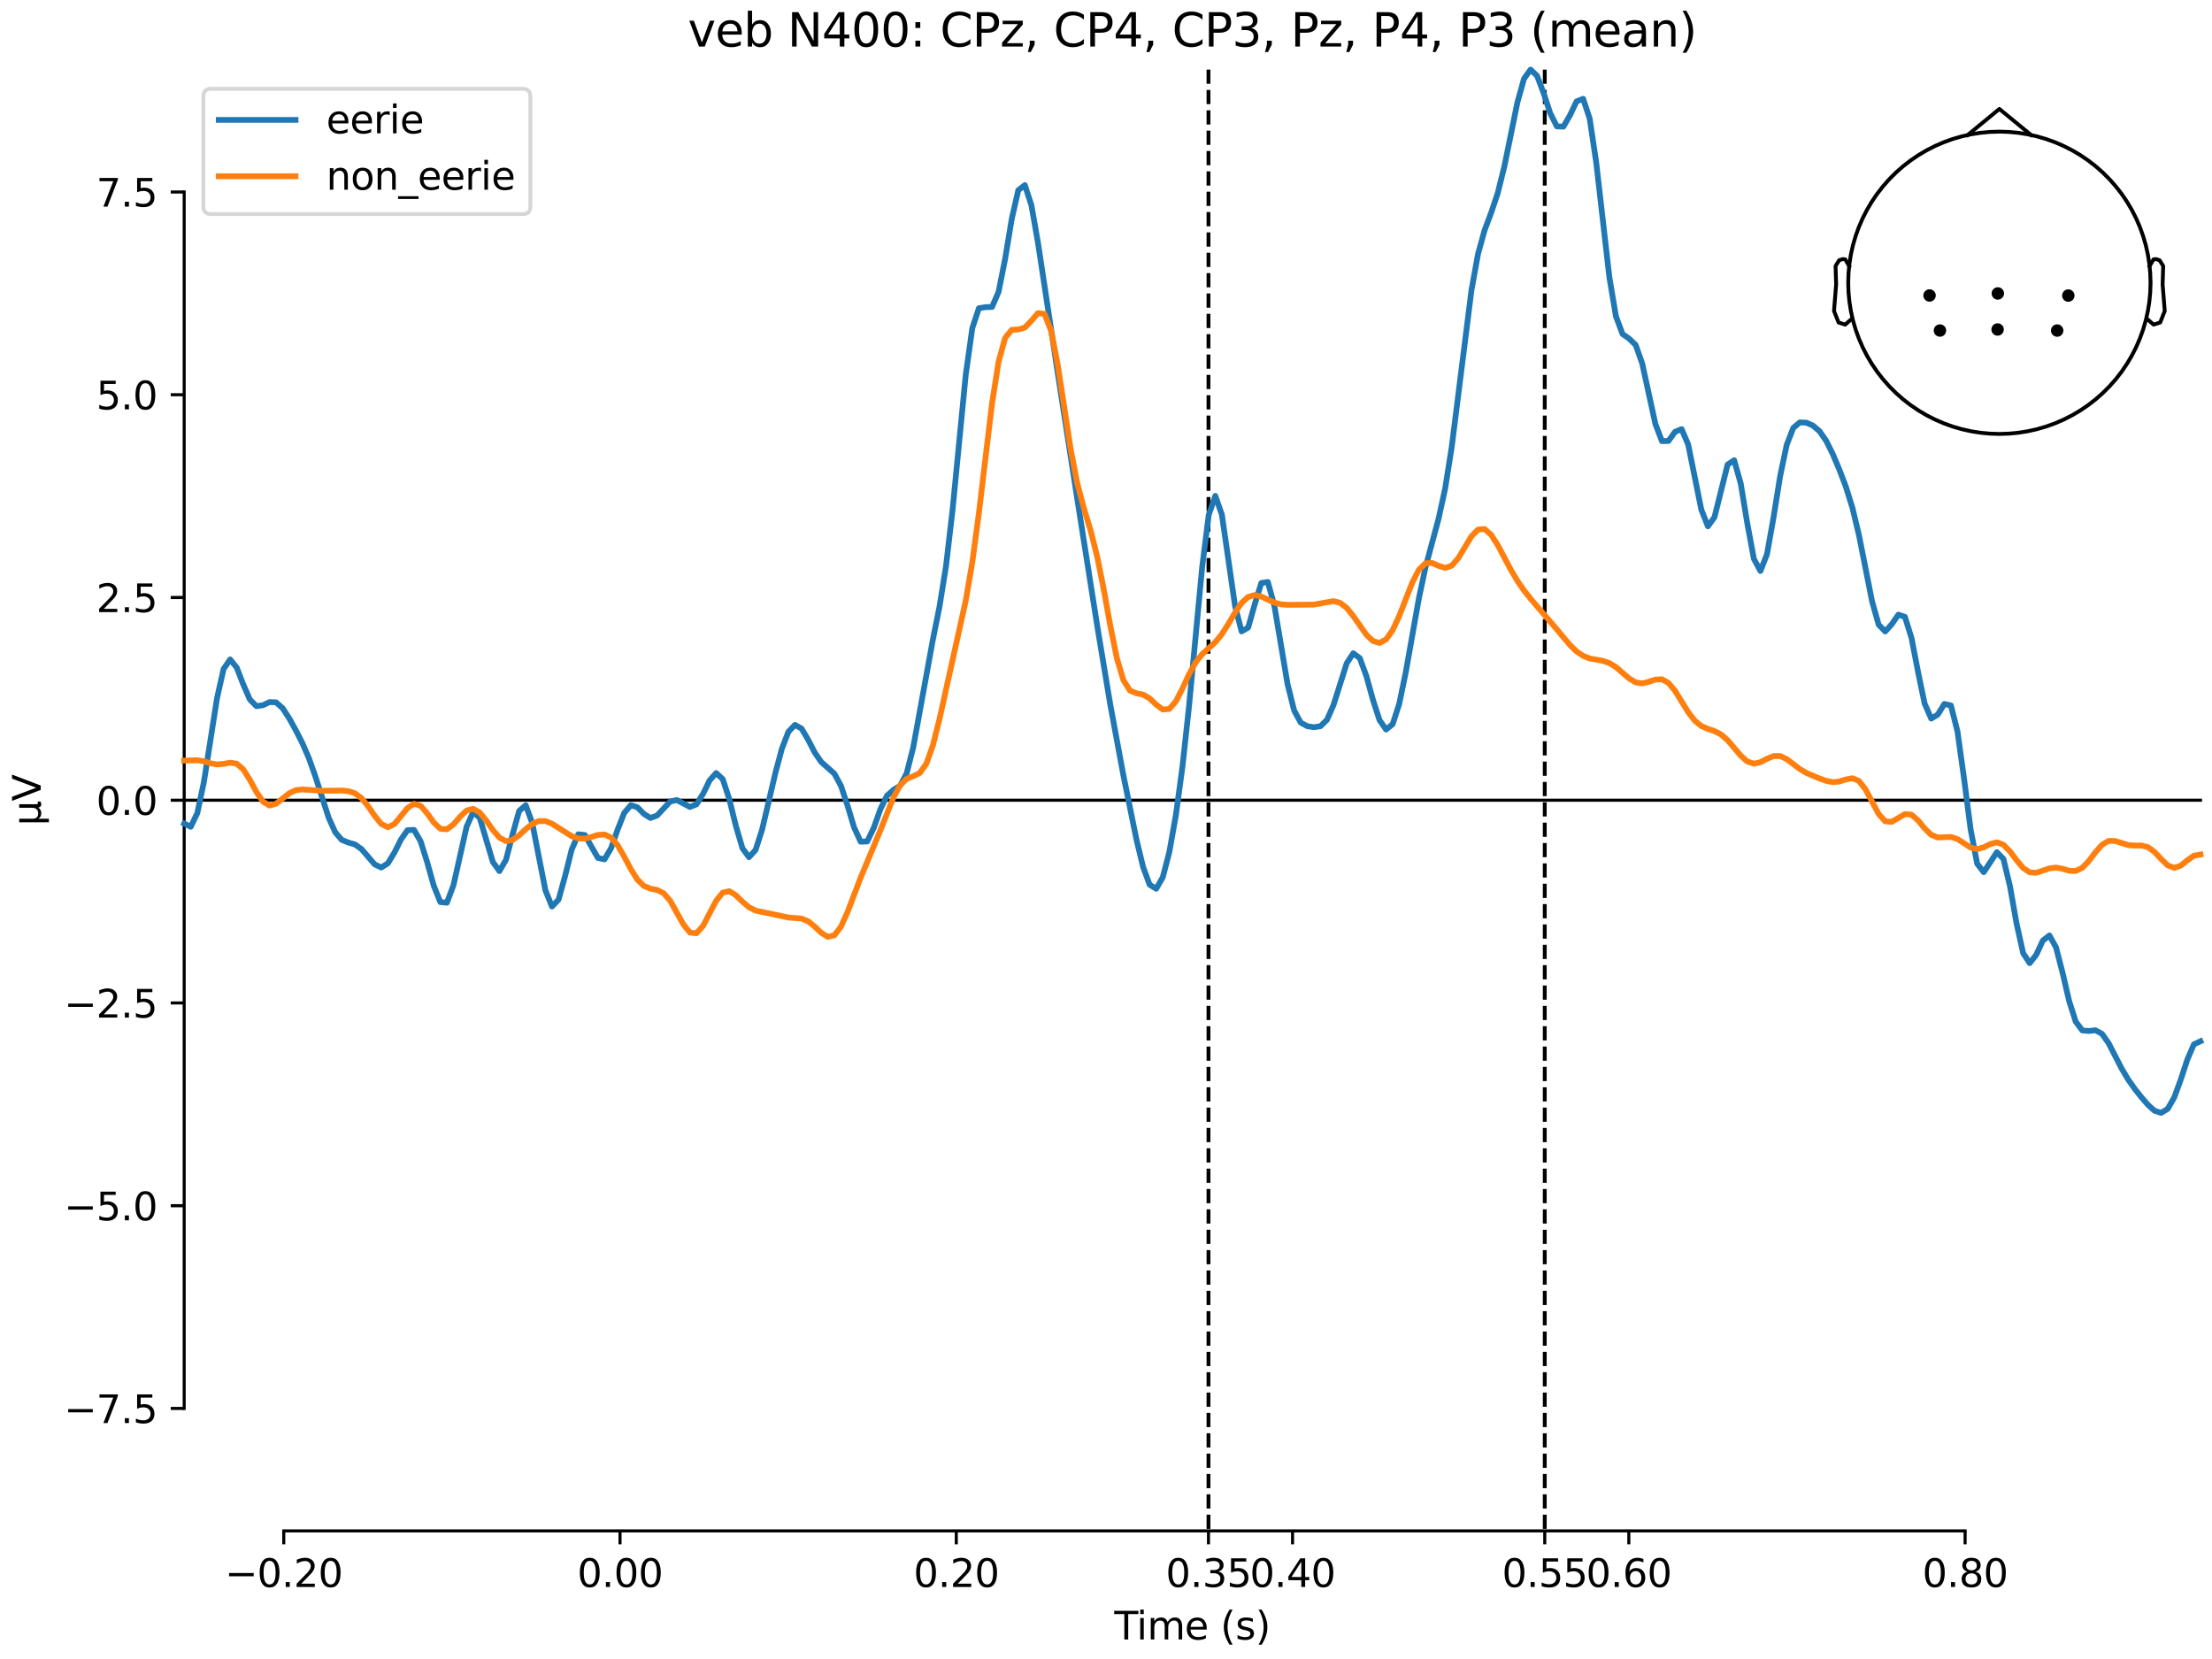 <?xml version="1.0" encoding="utf-8" standalone="no"?>
<!DOCTYPE svg PUBLIC "-//W3C//DTD SVG 1.1//EN"
  "http://www.w3.org/Graphics/SVG/1.1/DTD/svg11.dtd">
<svg xmlns:xlink="http://www.w3.org/1999/xlink" width="576pt" height="432pt" viewBox="0 0 576 432" xmlns="http://www.w3.org/2000/svg" version="1.1">
 <defs>
  <style type="text/css">*{stroke-linejoin: round; stroke-linecap: butt}</style>
 </defs>
 <g id="figure_1">
  <g id="patch_1">
   <path d="M 0 432 
L 576 432 
L 576 0 
L 0 0 
z
" style="fill: #ffffff"/>
  </g>
  <g id="axes_1">
   <g id="patch_2">
    <path d="M 47.961 398.644 
L 573 398.644 
L 573 18.118 
L 47.961 18.118 
L 47.961 398.644 
z
" style="fill: none; opacity: 0"/>
   </g>
   <g id="patch_3">
    <path d="M 47.961 366.758 
L 47.961 50.004 
" style="fill: none; stroke: #000000; stroke-width: 0.8; stroke-linejoin: miter; stroke-linecap: square"/>
   </g>
   <g id="LineCollection_1">
    <path d="M 314.688 18.118 
L 314.688 398.644 
" clip-path="url(#p96aea1fe1c)" style="fill: none; stroke-dasharray: 3.7,1.6; stroke-dashoffset: 0; stroke: #000000"/>
    <path d="M 402.251 18.118 
L 402.251 398.644 
" clip-path="url(#p96aea1fe1c)" style="fill: none; stroke-dasharray: 3.7,1.6; stroke-dashoffset: 0; stroke: #000000"/>
   </g>
   <g id="matplotlib.axis_1">
    <g id="xtick_1">
     <g id="line2d_1">
      <defs>
       <path id="m27a154cbdd" d="M 0 0 
L 0 3.5 
" style="stroke: #000000; stroke-width: 0.8"/>
      </defs>
      <g>
       <use xlink:href="#m27a154cbdd" x="73.888" y="398.644" style="stroke: #000000; stroke-width: 0.8"/>
      </g>
     </g>
     <g id="text_1">
      <!-- −0.20 -->
      <g transform="translate(58.566 413.242) scale(0.1 -0.1)">
       <defs>
        <path id="DejaVuSans-2212" d="M 678 2272 
L 4684 2272 
L 4684 1741 
L 678 1741 
L 678 2272 
z
" transform="scale(0.016)"/>
        <path id="DejaVuSans-30" d="M 2034 4250 
Q 1547 4250 1301 3770 
Q 1056 3291 1056 2328 
Q 1056 1369 1301 889 
Q 1547 409 2034 409 
Q 2525 409 2770 889 
Q 3016 1369 3016 2328 
Q 3016 3291 2770 3770 
Q 2525 4250 2034 4250 
z
M 2034 4750 
Q 2819 4750 3233 4129 
Q 3647 3509 3647 2328 
Q 3647 1150 3233 529 
Q 2819 -91 2034 -91 
Q 1250 -91 836 529 
Q 422 1150 422 2328 
Q 422 3509 836 4129 
Q 1250 4750 2034 4750 
z
" transform="scale(0.016)"/>
        <path id="DejaVuSans-2e" d="M 684 794 
L 1344 794 
L 1344 0 
L 684 0 
L 684 794 
z
" transform="scale(0.016)"/>
        <path id="DejaVuSans-32" d="M 1228 531 
L 3431 531 
L 3431 0 
L 469 0 
L 469 531 
Q 828 903 1448 1529 
Q 2069 2156 2228 2338 
Q 2531 2678 2651 2914 
Q 2772 3150 2772 3378 
Q 2772 3750 2511 3984 
Q 2250 4219 1831 4219 
Q 1534 4219 1204 4116 
Q 875 4013 500 3803 
L 500 4441 
Q 881 4594 1212 4672 
Q 1544 4750 1819 4750 
Q 2544 4750 2975 4387 
Q 3406 4025 3406 3419 
Q 3406 3131 3298 2873 
Q 3191 2616 2906 2266 
Q 2828 2175 2409 1742 
Q 1991 1309 1228 531 
z
" transform="scale(0.016)"/>
       </defs>
       <use xlink:href="#DejaVuSans-2212"/>
       <use xlink:href="#DejaVuSans-30" transform="translate(83.789 0)"/>
       <use xlink:href="#DejaVuSans-2e" transform="translate(147.412 0)"/>
       <use xlink:href="#DejaVuSans-32" transform="translate(179.199 0)"/>
       <use xlink:href="#DejaVuSans-30" transform="translate(242.822 0)"/>
      </g>
     </g>
    </g>
    <g id="xtick_2">
     <g id="line2d_2">
      <g>
       <use xlink:href="#m27a154cbdd" x="161.452" y="398.644" style="stroke: #000000; stroke-width: 0.8"/>
      </g>
     </g>
     <g id="text_2">
      <!-- 0.00 -->
      <g transform="translate(150.319 413.242) scale(0.1 -0.1)">
       <use xlink:href="#DejaVuSans-30"/>
       <use xlink:href="#DejaVuSans-2e" transform="translate(63.623 0)"/>
       <use xlink:href="#DejaVuSans-30" transform="translate(95.41 0)"/>
       <use xlink:href="#DejaVuSans-30" transform="translate(159.033 0)"/>
      </g>
     </g>
    </g>
    <g id="xtick_3">
     <g id="line2d_3">
      <g>
       <use xlink:href="#m27a154cbdd" x="249.015" y="398.644" style="stroke: #000000; stroke-width: 0.8"/>
      </g>
     </g>
     <g id="text_3">
      <!-- 0.20 -->
      <g transform="translate(237.882 413.242) scale(0.1 -0.1)">
       <use xlink:href="#DejaVuSans-30"/>
       <use xlink:href="#DejaVuSans-2e" transform="translate(63.623 0)"/>
       <use xlink:href="#DejaVuSans-32" transform="translate(95.41 0)"/>
       <use xlink:href="#DejaVuSans-30" transform="translate(159.033 0)"/>
      </g>
     </g>
    </g>
    <g id="xtick_4">
     <g id="line2d_4">
      <g>
       <use xlink:href="#m27a154cbdd" x="314.688" y="398.644" style="stroke: #000000; stroke-width: 0.8"/>
      </g>
     </g>
     <g id="text_4">
      <!-- 0.35 -->
      <g transform="translate(303.555 413.242) scale(0.1 -0.1)">
       <defs>
        <path id="DejaVuSans-33" d="M 2597 2516 
Q 3050 2419 3304 2112 
Q 3559 1806 3559 1356 
Q 3559 666 3084 287 
Q 2609 -91 1734 -91 
Q 1441 -91 1130 -33 
Q 819 25 488 141 
L 488 750 
Q 750 597 1062 519 
Q 1375 441 1716 441 
Q 2309 441 2620 675 
Q 2931 909 2931 1356 
Q 2931 1769 2642 2001 
Q 2353 2234 1838 2234 
L 1294 2234 
L 1294 2753 
L 1863 2753 
Q 2328 2753 2575 2939 
Q 2822 3125 2822 3475 
Q 2822 3834 2567 4026 
Q 2313 4219 1838 4219 
Q 1578 4219 1281 4162 
Q 984 4106 628 3988 
L 628 4550 
Q 988 4650 1302 4700 
Q 1616 4750 1894 4750 
Q 2613 4750 3031 4423 
Q 3450 4097 3450 3541 
Q 3450 3153 3228 2886 
Q 3006 2619 2597 2516 
z
" transform="scale(0.016)"/>
        <path id="DejaVuSans-35" d="M 691 4666 
L 3169 4666 
L 3169 4134 
L 1269 4134 
L 1269 2991 
Q 1406 3038 1543 3061 
Q 1681 3084 1819 3084 
Q 2600 3084 3056 2656 
Q 3513 2228 3513 1497 
Q 3513 744 3044 326 
Q 2575 -91 1722 -91 
Q 1428 -91 1123 -41 
Q 819 9 494 109 
L 494 744 
Q 775 591 1075 516 
Q 1375 441 1709 441 
Q 2250 441 2565 725 
Q 2881 1009 2881 1497 
Q 2881 1984 2565 2268 
Q 2250 2553 1709 2553 
Q 1456 2553 1204 2497 
Q 953 2441 691 2322 
L 691 4666 
z
" transform="scale(0.016)"/>
       </defs>
       <use xlink:href="#DejaVuSans-30"/>
       <use xlink:href="#DejaVuSans-2e" transform="translate(63.623 0)"/>
       <use xlink:href="#DejaVuSans-33" transform="translate(95.41 0)"/>
       <use xlink:href="#DejaVuSans-35" transform="translate(159.033 0)"/>
      </g>
     </g>
    </g>
    <g id="xtick_5">
     <g id="line2d_5">
      <g>
       <use xlink:href="#m27a154cbdd" x="336.578" y="398.644" style="stroke: #000000; stroke-width: 0.8"/>
      </g>
     </g>
     <g id="text_5">
      <!-- 0.40 -->
      <g transform="translate(325.446 413.242) scale(0.1 -0.1)">
       <defs>
        <path id="DejaVuSans-34" d="M 2419 4116 
L 825 1625 
L 2419 1625 
L 2419 4116 
z
M 2253 4666 
L 3047 4666 
L 3047 1625 
L 3713 1625 
L 3713 1100 
L 3047 1100 
L 3047 0 
L 2419 0 
L 2419 1100 
L 313 1100 
L 313 1709 
L 2253 4666 
z
" transform="scale(0.016)"/>
       </defs>
       <use xlink:href="#DejaVuSans-30"/>
       <use xlink:href="#DejaVuSans-2e" transform="translate(63.623 0)"/>
       <use xlink:href="#DejaVuSans-34" transform="translate(95.41 0)"/>
       <use xlink:href="#DejaVuSans-30" transform="translate(159.033 0)"/>
      </g>
     </g>
    </g>
    <g id="xtick_6">
     <g id="line2d_6">
      <g>
       <use xlink:href="#m27a154cbdd" x="402.251" y="398.644" style="stroke: #000000; stroke-width: 0.8"/>
      </g>
     </g>
     <g id="text_6">
      <!-- 0.55 -->
      <g transform="translate(391.118 413.242) scale(0.1 -0.1)">
       <use xlink:href="#DejaVuSans-30"/>
       <use xlink:href="#DejaVuSans-2e" transform="translate(63.623 0)"/>
       <use xlink:href="#DejaVuSans-35" transform="translate(95.41 0)"/>
       <use xlink:href="#DejaVuSans-35" transform="translate(159.033 0)"/>
      </g>
     </g>
    </g>
    <g id="xtick_7">
     <g id="line2d_7">
      <g>
       <use xlink:href="#m27a154cbdd" x="424.142" y="398.644" style="stroke: #000000; stroke-width: 0.8"/>
      </g>
     </g>
     <g id="text_7">
      <!-- 0.60 -->
      <g transform="translate(413.009 413.242) scale(0.1 -0.1)">
       <defs>
        <path id="DejaVuSans-36" d="M 2113 2584 
Q 1688 2584 1439 2293 
Q 1191 2003 1191 1497 
Q 1191 994 1439 701 
Q 1688 409 2113 409 
Q 2538 409 2786 701 
Q 3034 994 3034 1497 
Q 3034 2003 2786 2293 
Q 2538 2584 2113 2584 
z
M 3366 4563 
L 3366 3988 
Q 3128 4100 2886 4159 
Q 2644 4219 2406 4219 
Q 1781 4219 1451 3797 
Q 1122 3375 1075 2522 
Q 1259 2794 1537 2939 
Q 1816 3084 2150 3084 
Q 2853 3084 3261 2657 
Q 3669 2231 3669 1497 
Q 3669 778 3244 343 
Q 2819 -91 2113 -91 
Q 1303 -91 875 529 
Q 447 1150 447 2328 
Q 447 3434 972 4092 
Q 1497 4750 2381 4750 
Q 2619 4750 2861 4703 
Q 3103 4656 3366 4563 
z
" transform="scale(0.016)"/>
       </defs>
       <use xlink:href="#DejaVuSans-30"/>
       <use xlink:href="#DejaVuSans-2e" transform="translate(63.623 0)"/>
       <use xlink:href="#DejaVuSans-36" transform="translate(95.41 0)"/>
       <use xlink:href="#DejaVuSans-30" transform="translate(159.033 0)"/>
      </g>
     </g>
    </g>
    <g id="xtick_8">
     <g id="line2d_8">
      <g>
       <use xlink:href="#m27a154cbdd" x="511.705" y="398.644" style="stroke: #000000; stroke-width: 0.8"/>
      </g>
     </g>
     <g id="text_8">
      <!-- 0.80 -->
      <g transform="translate(500.573 413.242) scale(0.1 -0.1)">
       <defs>
        <path id="DejaVuSans-38" d="M 2034 2216 
Q 1584 2216 1326 1975 
Q 1069 1734 1069 1313 
Q 1069 891 1326 650 
Q 1584 409 2034 409 
Q 2484 409 2743 651 
Q 3003 894 3003 1313 
Q 3003 1734 2745 1975 
Q 2488 2216 2034 2216 
z
M 1403 2484 
Q 997 2584 770 2862 
Q 544 3141 544 3541 
Q 544 4100 942 4425 
Q 1341 4750 2034 4750 
Q 2731 4750 3128 4425 
Q 3525 4100 3525 3541 
Q 3525 3141 3298 2862 
Q 3072 2584 2669 2484 
Q 3125 2378 3379 2068 
Q 3634 1759 3634 1313 
Q 3634 634 3220 271 
Q 2806 -91 2034 -91 
Q 1263 -91 848 271 
Q 434 634 434 1313 
Q 434 1759 690 2068 
Q 947 2378 1403 2484 
z
M 1172 3481 
Q 1172 3119 1398 2916 
Q 1625 2713 2034 2713 
Q 2441 2713 2670 2916 
Q 2900 3119 2900 3481 
Q 2900 3844 2670 4047 
Q 2441 4250 2034 4250 
Q 1625 4250 1398 4047 
Q 1172 3844 1172 3481 
z
" transform="scale(0.016)"/>
       </defs>
       <use xlink:href="#DejaVuSans-30"/>
       <use xlink:href="#DejaVuSans-2e" transform="translate(63.623 0)"/>
       <use xlink:href="#DejaVuSans-38" transform="translate(95.41 0)"/>
       <use xlink:href="#DejaVuSans-30" transform="translate(159.033 0)"/>
      </g>
     </g>
    </g>
    <g id="text_9">
     <!-- Time (s) -->
     <g transform="translate(290.152 426.92) scale(0.1 -0.1)">
      <defs>
       <path id="DejaVuSans-54" d="M -19 4666 
L 3928 4666 
L 3928 4134 
L 2272 4134 
L 2272 0 
L 1638 0 
L 1638 4134 
L -19 4134 
L -19 4666 
z
" transform="scale(0.016)"/>
       <path id="DejaVuSans-69" d="M 603 3500 
L 1178 3500 
L 1178 0 
L 603 0 
L 603 3500 
z
M 603 4863 
L 1178 4863 
L 1178 4134 
L 603 4134 
L 603 4863 
z
" transform="scale(0.016)"/>
       <path id="DejaVuSans-6d" d="M 3328 2828 
Q 3544 3216 3844 3400 
Q 4144 3584 4550 3584 
Q 5097 3584 5394 3201 
Q 5691 2819 5691 2113 
L 5691 0 
L 5113 0 
L 5113 2094 
Q 5113 2597 4934 2840 
Q 4756 3084 4391 3084 
Q 3944 3084 3684 2787 
Q 3425 2491 3425 1978 
L 3425 0 
L 2847 0 
L 2847 2094 
Q 2847 2600 2669 2842 
Q 2491 3084 2119 3084 
Q 1678 3084 1418 2786 
Q 1159 2488 1159 1978 
L 1159 0 
L 581 0 
L 581 3500 
L 1159 3500 
L 1159 2956 
Q 1356 3278 1631 3431 
Q 1906 3584 2284 3584 
Q 2666 3584 2933 3390 
Q 3200 3197 3328 2828 
z
" transform="scale(0.016)"/>
       <path id="DejaVuSans-65" d="M 3597 1894 
L 3597 1613 
L 953 1613 
Q 991 1019 1311 708 
Q 1631 397 2203 397 
Q 2534 397 2845 478 
Q 3156 559 3463 722 
L 3463 178 
Q 3153 47 2828 -22 
Q 2503 -91 2169 -91 
Q 1331 -91 842 396 
Q 353 884 353 1716 
Q 353 2575 817 3079 
Q 1281 3584 2069 3584 
Q 2775 3584 3186 3129 
Q 3597 2675 3597 1894 
z
M 3022 2063 
Q 3016 2534 2758 2815 
Q 2500 3097 2075 3097 
Q 1594 3097 1305 2825 
Q 1016 2553 972 2059 
L 3022 2063 
z
" transform="scale(0.016)"/>
       <path id="DejaVuSans-20" transform="scale(0.016)"/>
       <path id="DejaVuSans-28" d="M 1984 4856 
Q 1566 4138 1362 3434 
Q 1159 2731 1159 2009 
Q 1159 1288 1364 580 
Q 1569 -128 1984 -844 
L 1484 -844 
Q 1016 -109 783 600 
Q 550 1309 550 2009 
Q 550 2706 781 3412 
Q 1013 4119 1484 4856 
L 1984 4856 
z
" transform="scale(0.016)"/>
       <path id="DejaVuSans-73" d="M 2834 3397 
L 2834 2853 
Q 2591 2978 2328 3040 
Q 2066 3103 1784 3103 
Q 1356 3103 1142 2972 
Q 928 2841 928 2578 
Q 928 2378 1081 2264 
Q 1234 2150 1697 2047 
L 1894 2003 
Q 2506 1872 2764 1633 
Q 3022 1394 3022 966 
Q 3022 478 2636 193 
Q 2250 -91 1575 -91 
Q 1294 -91 989 -36 
Q 684 19 347 128 
L 347 722 
Q 666 556 975 473 
Q 1284 391 1588 391 
Q 1994 391 2212 530 
Q 2431 669 2431 922 
Q 2431 1156 2273 1281 
Q 2116 1406 1581 1522 
L 1381 1569 
Q 847 1681 609 1914 
Q 372 2147 372 2553 
Q 372 3047 722 3315 
Q 1072 3584 1716 3584 
Q 2034 3584 2315 3537 
Q 2597 3491 2834 3397 
z
" transform="scale(0.016)"/>
       <path id="DejaVuSans-29" d="M 513 4856 
L 1013 4856 
Q 1481 4119 1714 3412 
Q 1947 2706 1947 2009 
Q 1947 1309 1714 600 
Q 1481 -109 1013 -844 
L 513 -844 
Q 928 -128 1133 580 
Q 1338 1288 1338 2009 
Q 1338 2731 1133 3434 
Q 928 4138 513 4856 
z
" transform="scale(0.016)"/>
      </defs>
      <use xlink:href="#DejaVuSans-54"/>
      <use xlink:href="#DejaVuSans-69" transform="translate(57.959 0)"/>
      <use xlink:href="#DejaVuSans-6d" transform="translate(85.742 0)"/>
      <use xlink:href="#DejaVuSans-65" transform="translate(183.154 0)"/>
      <use xlink:href="#DejaVuSans-20" transform="translate(244.678 0)"/>
      <use xlink:href="#DejaVuSans-28" transform="translate(276.465 0)"/>
      <use xlink:href="#DejaVuSans-73" transform="translate(315.479 0)"/>
      <use xlink:href="#DejaVuSans-29" transform="translate(367.578 0)"/>
     </g>
    </g>
   </g>
   <g id="matplotlib.axis_2">
    <g id="ytick_1">
     <g id="line2d_9">
      <defs>
       <path id="md67c351d23" d="M 0 0 
L -3.5 0 
" style="stroke: #000000; stroke-width: 0.8"/>
      </defs>
      <g>
       <use xlink:href="#md67c351d23" x="47.961" y="366.758" style="stroke: #000000; stroke-width: 0.8"/>
      </g>
     </g>
     <g id="text_10">
      <!-- −7.5 -->
      <g transform="translate(16.678 370.557) scale(0.1 -0.1)">
       <defs>
        <path id="DejaVuSans-37" d="M 525 4666 
L 3525 4666 
L 3525 4397 
L 1831 0 
L 1172 0 
L 2766 4134 
L 525 4134 
L 525 4666 
z
" transform="scale(0.016)"/>
       </defs>
       <use xlink:href="#DejaVuSans-2212"/>
       <use xlink:href="#DejaVuSans-37" transform="translate(83.789 0)"/>
       <use xlink:href="#DejaVuSans-2e" transform="translate(147.412 0)"/>
       <use xlink:href="#DejaVuSans-35" transform="translate(179.199 0)"/>
      </g>
     </g>
    </g>
    <g id="ytick_2">
     <g id="line2d_10">
      <g>
       <use xlink:href="#md67c351d23" x="47.961" y="313.966" style="stroke: #000000; stroke-width: 0.8"/>
      </g>
     </g>
     <g id="text_11">
      <!-- −5.0 -->
      <g transform="translate(16.678 317.765) scale(0.1 -0.1)">
       <use xlink:href="#DejaVuSans-2212"/>
       <use xlink:href="#DejaVuSans-35" transform="translate(83.789 0)"/>
       <use xlink:href="#DejaVuSans-2e" transform="translate(147.412 0)"/>
       <use xlink:href="#DejaVuSans-30" transform="translate(179.199 0)"/>
      </g>
     </g>
    </g>
    <g id="ytick_3">
     <g id="line2d_11">
      <g>
       <use xlink:href="#md67c351d23" x="47.961" y="261.173" style="stroke: #000000; stroke-width: 0.8"/>
      </g>
     </g>
     <g id="text_12">
      <!-- −2.5 -->
      <g transform="translate(16.678 264.973) scale(0.1 -0.1)">
       <use xlink:href="#DejaVuSans-2212"/>
       <use xlink:href="#DejaVuSans-32" transform="translate(83.789 0)"/>
       <use xlink:href="#DejaVuSans-2e" transform="translate(147.412 0)"/>
       <use xlink:href="#DejaVuSans-35" transform="translate(179.199 0)"/>
      </g>
     </g>
    </g>
    <g id="ytick_4">
     <g id="line2d_12">
      <g>
       <use xlink:href="#md67c351d23" x="47.961" y="208.381" style="stroke: #000000; stroke-width: 0.8"/>
      </g>
     </g>
     <g id="text_13">
      <!-- 0.0 -->
      <g transform="translate(25.058 212.18) scale(0.1 -0.1)">
       <use xlink:href="#DejaVuSans-30"/>
       <use xlink:href="#DejaVuSans-2e" transform="translate(63.623 0)"/>
       <use xlink:href="#DejaVuSans-30" transform="translate(95.41 0)"/>
      </g>
     </g>
    </g>
    <g id="ytick_5">
     <g id="line2d_13">
      <g>
       <use xlink:href="#md67c351d23" x="47.961" y="155.589" style="stroke: #000000; stroke-width: 0.8"/>
      </g>
     </g>
     <g id="text_14">
      <!-- 2.5 -->
      <g transform="translate(25.058 159.388) scale(0.1 -0.1)">
       <use xlink:href="#DejaVuSans-32"/>
       <use xlink:href="#DejaVuSans-2e" transform="translate(63.623 0)"/>
       <use xlink:href="#DejaVuSans-35" transform="translate(95.41 0)"/>
      </g>
     </g>
    </g>
    <g id="ytick_6">
     <g id="line2d_14">
      <g>
       <use xlink:href="#md67c351d23" x="47.961" y="102.796" style="stroke: #000000; stroke-width: 0.8"/>
      </g>
     </g>
     <g id="text_15">
      <!-- 5.0 -->
      <g transform="translate(25.058 106.595) scale(0.1 -0.1)">
       <use xlink:href="#DejaVuSans-35"/>
       <use xlink:href="#DejaVuSans-2e" transform="translate(63.623 0)"/>
       <use xlink:href="#DejaVuSans-30" transform="translate(95.41 0)"/>
      </g>
     </g>
    </g>
    <g id="ytick_7">
     <g id="line2d_15">
      <g>
       <use xlink:href="#md67c351d23" x="47.961" y="50.004" style="stroke: #000000; stroke-width: 0.8"/>
      </g>
     </g>
     <g id="text_16">
      <!-- 7.5 -->
      <g transform="translate(25.058 53.803) scale(0.1 -0.1)">
       <use xlink:href="#DejaVuSans-37"/>
       <use xlink:href="#DejaVuSans-2e" transform="translate(63.623 0)"/>
       <use xlink:href="#DejaVuSans-35" transform="translate(95.41 0)"/>
      </g>
     </g>
    </g>
    <g id="text_17">
     <!-- µV -->
     <g transform="translate(10.599 214.982) rotate(-90) scale(0.1 -0.1)">
      <defs>
       <path id="DejaVuSans-b5" d="M 544 -1331 
L 544 3500 
L 1119 3500 
L 1119 1325 
Q 1119 872 1334 640 
Q 1550 409 1972 409 
Q 2434 409 2667 671 
Q 2900 934 2900 1459 
L 2900 3500 
L 3475 3500 
L 3475 806 
Q 3475 619 3529 530 
Q 3584 441 3700 441 
Q 3728 441 3778 458 
Q 3828 475 3916 513 
L 3916 50 
Q 3788 -22 3673 -56 
Q 3559 -91 3450 -91 
Q 3234 -91 3106 31 
Q 2978 153 2931 403 
Q 2775 156 2548 32 
Q 2322 -91 2016 -91 
Q 1697 -91 1473 31 
Q 1250 153 1119 397 
L 1119 -1331 
L 544 -1331 
z
" transform="scale(0.016)"/>
       <path id="DejaVuSans-56" d="M 1831 0 
L 50 4666 
L 709 4666 
L 2188 738 
L 3669 4666 
L 4325 4666 
L 2547 0 
L 1831 0 
z
" transform="scale(0.016)"/>
      </defs>
      <use xlink:href="#DejaVuSans-b5"/>
      <use xlink:href="#DejaVuSans-56" transform="translate(63.623 0)"/>
     </g>
    </g>
   </g>
   <g id="patch_4">
    <path d="M 73.888 398.644 
L 511.705 398.644 
" style="fill: none; stroke: #000000; stroke-width: 0.8; stroke-linejoin: miter; stroke-linecap: square"/>
   </g>
   <g id="patch_5">
    <path d="M 47.961 208.381 
L 573 208.381 
" style="fill: none; stroke: #000000; stroke-width: 0.8; stroke-linejoin: miter; stroke-linecap: square"/>
   </g>
   <g id="text_18">
    <!-- veb N400: CPz, CP4, CP3, Pz, P4, P3 (mean) -->
    <g transform="translate(179.135 12.118) scale(0.12 -0.12)">
     <defs>
      <path id="DejaVuSans-76" d="M 191 3500 
L 800 3500 
L 1894 563 
L 2988 3500 
L 3597 3500 
L 2284 0 
L 1503 0 
L 191 3500 
z
" transform="scale(0.016)"/>
      <path id="DejaVuSans-62" d="M 3116 1747 
Q 3116 2381 2855 2742 
Q 2594 3103 2138 3103 
Q 1681 3103 1420 2742 
Q 1159 2381 1159 1747 
Q 1159 1113 1420 752 
Q 1681 391 2138 391 
Q 2594 391 2855 752 
Q 3116 1113 3116 1747 
z
M 1159 2969 
Q 1341 3281 1617 3432 
Q 1894 3584 2278 3584 
Q 2916 3584 3314 3078 
Q 3713 2572 3713 1747 
Q 3713 922 3314 415 
Q 2916 -91 2278 -91 
Q 1894 -91 1617 61 
Q 1341 213 1159 525 
L 1159 0 
L 581 0 
L 581 4863 
L 1159 4863 
L 1159 2969 
z
" transform="scale(0.016)"/>
      <path id="DejaVuSans-4e" d="M 628 4666 
L 1478 4666 
L 3547 763 
L 3547 4666 
L 4159 4666 
L 4159 0 
L 3309 0 
L 1241 3903 
L 1241 0 
L 628 0 
L 628 4666 
z
" transform="scale(0.016)"/>
      <path id="DejaVuSans-3a" d="M 750 794 
L 1409 794 
L 1409 0 
L 750 0 
L 750 794 
z
M 750 3309 
L 1409 3309 
L 1409 2516 
L 750 2516 
L 750 3309 
z
" transform="scale(0.016)"/>
      <path id="DejaVuSans-43" d="M 4122 4306 
L 4122 3641 
Q 3803 3938 3442 4084 
Q 3081 4231 2675 4231 
Q 1875 4231 1450 3742 
Q 1025 3253 1025 2328 
Q 1025 1406 1450 917 
Q 1875 428 2675 428 
Q 3081 428 3442 575 
Q 3803 722 4122 1019 
L 4122 359 
Q 3791 134 3420 21 
Q 3050 -91 2638 -91 
Q 1578 -91 968 557 
Q 359 1206 359 2328 
Q 359 3453 968 4101 
Q 1578 4750 2638 4750 
Q 3056 4750 3426 4639 
Q 3797 4528 4122 4306 
z
" transform="scale(0.016)"/>
      <path id="DejaVuSans-50" d="M 1259 4147 
L 1259 2394 
L 2053 2394 
Q 2494 2394 2734 2622 
Q 2975 2850 2975 3272 
Q 2975 3691 2734 3919 
Q 2494 4147 2053 4147 
L 1259 4147 
z
M 628 4666 
L 2053 4666 
Q 2838 4666 3239 4311 
Q 3641 3956 3641 3272 
Q 3641 2581 3239 2228 
Q 2838 1875 2053 1875 
L 1259 1875 
L 1259 0 
L 628 0 
L 628 4666 
z
" transform="scale(0.016)"/>
      <path id="DejaVuSans-7a" d="M 353 3500 
L 3084 3500 
L 3084 2975 
L 922 459 
L 3084 459 
L 3084 0 
L 275 0 
L 275 525 
L 2438 3041 
L 353 3041 
L 353 3500 
z
" transform="scale(0.016)"/>
      <path id="DejaVuSans-2c" d="M 750 794 
L 1409 794 
L 1409 256 
L 897 -744 
L 494 -744 
L 750 256 
L 750 794 
z
" transform="scale(0.016)"/>
      <path id="DejaVuSans-61" d="M 2194 1759 
Q 1497 1759 1228 1600 
Q 959 1441 959 1056 
Q 959 750 1161 570 
Q 1363 391 1709 391 
Q 2188 391 2477 730 
Q 2766 1069 2766 1631 
L 2766 1759 
L 2194 1759 
z
M 3341 1997 
L 3341 0 
L 2766 0 
L 2766 531 
Q 2569 213 2275 61 
Q 1981 -91 1556 -91 
Q 1019 -91 701 211 
Q 384 513 384 1019 
Q 384 1609 779 1909 
Q 1175 2209 1959 2209 
L 2766 2209 
L 2766 2266 
Q 2766 2663 2505 2880 
Q 2244 3097 1772 3097 
Q 1472 3097 1187 3025 
Q 903 2953 641 2809 
L 641 3341 
Q 956 3463 1253 3523 
Q 1550 3584 1831 3584 
Q 2591 3584 2966 3190 
Q 3341 2797 3341 1997 
z
" transform="scale(0.016)"/>
      <path id="DejaVuSans-6e" d="M 3513 2113 
L 3513 0 
L 2938 0 
L 2938 2094 
Q 2938 2591 2744 2837 
Q 2550 3084 2163 3084 
Q 1697 3084 1428 2787 
Q 1159 2491 1159 1978 
L 1159 0 
L 581 0 
L 581 3500 
L 1159 3500 
L 1159 2956 
Q 1366 3272 1645 3428 
Q 1925 3584 2291 3584 
Q 2894 3584 3203 3211 
Q 3513 2838 3513 2113 
z
" transform="scale(0.016)"/>
     </defs>
     <use xlink:href="#DejaVuSans-76"/>
     <use xlink:href="#DejaVuSans-65" transform="translate(59.18 0)"/>
     <use xlink:href="#DejaVuSans-62" transform="translate(120.703 0)"/>
     <use xlink:href="#DejaVuSans-20" transform="translate(184.18 0)"/>
     <use xlink:href="#DejaVuSans-4e" transform="translate(215.967 0)"/>
     <use xlink:href="#DejaVuSans-34" transform="translate(290.771 0)"/>
     <use xlink:href="#DejaVuSans-30" transform="translate(354.395 0)"/>
     <use xlink:href="#DejaVuSans-30" transform="translate(418.018 0)"/>
     <use xlink:href="#DejaVuSans-3a" transform="translate(481.641 0)"/>
     <use xlink:href="#DejaVuSans-20" transform="translate(515.332 0)"/>
     <use xlink:href="#DejaVuSans-43" transform="translate(547.119 0)"/>
     <use xlink:href="#DejaVuSans-50" transform="translate(616.943 0)"/>
     <use xlink:href="#DejaVuSans-7a" transform="translate(677.246 0)"/>
     <use xlink:href="#DejaVuSans-2c" transform="translate(729.736 0)"/>
     <use xlink:href="#DejaVuSans-20" transform="translate(761.523 0)"/>
     <use xlink:href="#DejaVuSans-43" transform="translate(793.311 0)"/>
     <use xlink:href="#DejaVuSans-50" transform="translate(863.135 0)"/>
     <use xlink:href="#DejaVuSans-34" transform="translate(923.438 0)"/>
     <use xlink:href="#DejaVuSans-2c" transform="translate(987.061 0)"/>
     <use xlink:href="#DejaVuSans-20" transform="translate(1018.848 0)"/>
     <use xlink:href="#DejaVuSans-43" transform="translate(1050.635 0)"/>
     <use xlink:href="#DejaVuSans-50" transform="translate(1120.459 0)"/>
     <use xlink:href="#DejaVuSans-33" transform="translate(1180.762 0)"/>
     <use xlink:href="#DejaVuSans-2c" transform="translate(1244.385 0)"/>
     <use xlink:href="#DejaVuSans-20" transform="translate(1276.172 0)"/>
     <use xlink:href="#DejaVuSans-50" transform="translate(1307.959 0)"/>
     <use xlink:href="#DejaVuSans-7a" transform="translate(1368.262 0)"/>
     <use xlink:href="#DejaVuSans-2c" transform="translate(1420.752 0)"/>
     <use xlink:href="#DejaVuSans-20" transform="translate(1452.539 0)"/>
     <use xlink:href="#DejaVuSans-50" transform="translate(1484.326 0)"/>
     <use xlink:href="#DejaVuSans-34" transform="translate(1544.629 0)"/>
     <use xlink:href="#DejaVuSans-2c" transform="translate(1608.252 0)"/>
     <use xlink:href="#DejaVuSans-20" transform="translate(1640.039 0)"/>
     <use xlink:href="#DejaVuSans-50" transform="translate(1671.826 0)"/>
     <use xlink:href="#DejaVuSans-33" transform="translate(1732.129 0)"/>
     <use xlink:href="#DejaVuSans-20" transform="translate(1795.752 0)"/>
     <use xlink:href="#DejaVuSans-28" transform="translate(1827.539 0)"/>
     <use xlink:href="#DejaVuSans-6d" transform="translate(1866.553 0)"/>
     <use xlink:href="#DejaVuSans-65" transform="translate(1963.965 0)"/>
     <use xlink:href="#DejaVuSans-61" transform="translate(2025.488 0)"/>
     <use xlink:href="#DejaVuSans-6e" transform="translate(2086.768 0)"/>
     <use xlink:href="#DejaVuSans-29" transform="translate(2150.146 0)"/>
    </g>
   </g>
   <g id="legend_1">
    <g id="patch_6">
     <path d="M 54.961 55.753 
L 136.103 55.753 
Q 138.103 55.753 138.103 53.753 
L 138.103 25.118 
Q 138.103 23.118 136.103 23.118 
L 54.961 23.118 
Q 52.961 23.118 52.961 25.118 
L 52.961 53.753 
Q 52.961 55.753 54.961 55.753 
z
" style="fill: #ffffff; opacity: 0.8; stroke: #cccccc; stroke-linejoin: miter"/>
    </g>
    <g id="line2d_16">
     <path d="M 56.961 31.217 
L 66.961 31.217 
L 76.961 31.217 
" style="fill: none; stroke: #1f77b4; stroke-width: 1.5; stroke-linecap: square"/>
    </g>
    <g id="text_19">
     <!-- eerie -->
     <g transform="translate(84.961 34.717) scale(0.1 -0.1)">
      <defs>
       <path id="DejaVuSans-72" d="M 2631 2963 
Q 2534 3019 2420 3045 
Q 2306 3072 2169 3072 
Q 1681 3072 1420 2755 
Q 1159 2438 1159 1844 
L 1159 0 
L 581 0 
L 581 3500 
L 1159 3500 
L 1159 2956 
Q 1341 3275 1631 3429 
Q 1922 3584 2338 3584 
Q 2397 3584 2469 3576 
Q 2541 3569 2628 3553 
L 2631 2963 
z
" transform="scale(0.016)"/>
      </defs>
      <use xlink:href="#DejaVuSans-65"/>
      <use xlink:href="#DejaVuSans-65" transform="translate(61.523 0)"/>
      <use xlink:href="#DejaVuSans-72" transform="translate(123.047 0)"/>
      <use xlink:href="#DejaVuSans-69" transform="translate(164.16 0)"/>
      <use xlink:href="#DejaVuSans-65" transform="translate(191.943 0)"/>
     </g>
    </g>
    <g id="line2d_17">
     <path d="M 56.961 45.895 
L 66.961 45.895 
L 76.961 45.895 
" style="fill: none; stroke: #ff7f0e; stroke-width: 1.5; stroke-linecap: square"/>
    </g>
    <g id="text_20">
     <!-- non_eerie -->
     <g transform="translate(84.961 49.395) scale(0.1 -0.1)">
      <defs>
       <path id="DejaVuSans-6f" d="M 1959 3097 
Q 1497 3097 1228 2736 
Q 959 2375 959 1747 
Q 959 1119 1226 758 
Q 1494 397 1959 397 
Q 2419 397 2687 759 
Q 2956 1122 2956 1747 
Q 2956 2369 2687 2733 
Q 2419 3097 1959 3097 
z
M 1959 3584 
Q 2709 3584 3137 3096 
Q 3566 2609 3566 1747 
Q 3566 888 3137 398 
Q 2709 -91 1959 -91 
Q 1206 -91 779 398 
Q 353 888 353 1747 
Q 353 2609 779 3096 
Q 1206 3584 1959 3584 
z
" transform="scale(0.016)"/>
       <path id="DejaVuSans-5f" d="M 3263 -1063 
L 3263 -1509 
L -63 -1509 
L -63 -1063 
L 3263 -1063 
z
" transform="scale(0.016)"/>
      </defs>
      <use xlink:href="#DejaVuSans-6e"/>
      <use xlink:href="#DejaVuSans-6f" transform="translate(63.379 0)"/>
      <use xlink:href="#DejaVuSans-6e" transform="translate(124.561 0)"/>
      <use xlink:href="#DejaVuSans-5f" transform="translate(187.939 0)"/>
      <use xlink:href="#DejaVuSans-65" transform="translate(237.939 0)"/>
      <use xlink:href="#DejaVuSans-65" transform="translate(299.463 0)"/>
      <use xlink:href="#DejaVuSans-72" transform="translate(360.986 0)"/>
      <use xlink:href="#DejaVuSans-69" transform="translate(402.1 0)"/>
      <use xlink:href="#DejaVuSans-65" transform="translate(429.883 0)"/>
     </g>
    </g>
   </g>
   <g id="line2d_18">
    <path d="M 47.961 214.446 
L 49.671 215.294 
L 51.382 211.724 
L 53.092 203.65 
L 56.512 181.811 
L 58.223 174.208 
L 59.933 171.713 
L 61.643 173.843 
L 63.353 178.246 
L 65.063 182.148 
L 66.774 183.884 
L 68.484 183.635 
L 70.194 182.815 
L 71.904 182.891 
L 73.615 184.435 
L 75.325 187.066 
L 77.035 190.171 
L 78.745 193.531 
L 80.455 197.48 
L 82.166 202.319 
L 85.586 212.943 
L 87.296 216.727 
L 89.007 218.714 
L 90.717 219.401 
L 92.427 219.889 
L 94.137 221.093 
L 97.558 225.076 
L 99.268 225.905 
L 100.978 224.832 
L 102.688 222.044 
L 104.399 218.626 
L 106.109 216.174 
L 107.819 216.103 
L 109.529 219.078 
L 111.239 224.528 
L 112.95 230.642 
L 114.66 234.897 
L 116.37 235.069 
L 118.08 230.519 
L 121.501 215.283 
L 123.211 211.457 
L 124.921 212.971 
L 128.342 224.468 
L 130.052 226.831 
L 131.762 223.885 
L 133.472 217.282 
L 135.183 211.177 
L 136.893 209.674 
L 138.603 214.346 
L 142.023 231.822 
L 143.734 236.067 
L 145.444 234.265 
L 147.154 228.088 
L 148.864 221.243 
L 150.575 217.253 
L 152.285 217.44 
L 155.705 223.411 
L 157.415 223.769 
L 159.126 220.852 
L 160.836 216.025 
L 162.546 211.677 
L 164.256 209.67 
L 165.967 210.201 
L 167.677 211.943 
L 169.387 213.005 
L 171.097 212.36 
L 174.518 208.71 
L 176.228 208.32 
L 179.648 210.132 
L 181.359 209.455 
L 183.069 206.719 
L 184.779 203.218 
L 186.489 201.294 
L 188.199 202.886 
L 189.91 208.106 
L 191.62 215.062 
L 193.33 220.882 
L 195.04 223.214 
L 196.751 221.323 
L 198.461 215.984 
L 201.881 201.407 
L 203.592 194.986 
L 205.302 190.547 
L 207.012 188.76 
L 208.722 189.723 
L 210.432 192.609 
L 212.143 195.934 
L 213.853 198.422 
L 217.273 201.462 
L 218.984 204.625 
L 220.694 209.765 
L 222.404 215.46 
L 224.114 219.177 
L 225.824 219.116 
L 227.535 215.545 
L 229.245 210.74 
L 230.955 207.201 
L 232.665 205.676 
L 234.376 204.609 
L 236.086 201.399 
L 237.796 194.651 
L 242.927 166.511 
L 244.637 158.005 
L 246.347 147.358 
L 248.057 132.655 
L 251.478 97.603 
L 253.188 85.439 
L 254.898 80.255 
L 256.608 79.978 
L 258.319 79.935 
L 260.029 76 
L 261.739 67.384 
L 263.449 57.044 
L 265.16 49.533 
L 266.87 48.199 
L 268.58 53.456 
L 270.29 63.23 
L 275.421 97.066 
L 280.552 130.135 
L 285.682 162.768 
L 289.103 183.417 
L 292.523 201.862 
L 295.944 218.667 
L 297.654 225.742 
L 299.364 230.386 
L 301.074 231.428 
L 302.784 228.444 
L 304.495 221.857 
L 306.205 212.2 
L 307.915 199.6 
L 309.625 183.871 
L 313.046 147.62 
L 314.756 134.059 
L 316.466 129.127 
L 318.176 134.019 
L 321.597 157.749 
L 323.307 164.413 
L 325.017 163.423 
L 326.728 157.373 
L 328.438 151.811 
L 330.148 151.54 
L 331.858 157.81 
L 335.279 178.157 
L 336.989 184.998 
L 338.699 188.156 
L 340.409 189.102 
L 342.12 189.362 
L 343.83 189.116 
L 345.54 187.452 
L 347.25 183.556 
L 350.671 172.743 
L 352.381 170.105 
L 354.091 171.378 
L 355.801 176.052 
L 357.512 182.227 
L 359.222 187.511 
L 360.932 189.968 
L 362.642 188.583 
L 364.353 183.31 
L 366.063 175.039 
L 369.483 155.767 
L 371.193 147.739 
L 374.614 135.025 
L 376.324 127.163 
L 378.034 116.333 
L 383.165 75.579 
L 384.875 66.13 
L 386.585 59.959 
L 388.296 55.388 
L 390.006 50.295 
L 391.716 43.406 
L 395.137 26.645 
L 396.847 20.508 
L 398.557 18.118 
L 400.267 19.776 
L 401.977 24.308 
L 403.688 29.507 
L 405.398 32.905 
L 407.108 32.98 
L 408.818 30.021 
L 410.529 26.407 
L 412.239 25.721 
L 413.949 30.864 
L 415.659 42.342 
L 419.08 72.222 
L 420.79 82.383 
L 422.5 86.966 
L 424.21 88.177 
L 425.921 89.811 
L 427.631 94.664 
L 431.051 110.369 
L 432.761 114.868 
L 434.472 114.827 
L 436.182 112.439 
L 437.892 111.748 
L 439.602 115.762 
L 443.023 132.724 
L 444.733 137.052 
L 446.443 134.685 
L 449.864 120.973 
L 451.574 119.844 
L 453.284 125.911 
L 454.994 136.303 
L 456.705 145.518 
L 458.415 148.683 
L 460.125 144.299 
L 461.835 134.675 
L 463.545 123.999 
L 465.256 115.838 
L 466.966 111.429 
L 468.676 109.984 
L 470.386 110.072 
L 472.097 110.823 
L 473.807 112.291 
L 475.517 114.756 
L 477.227 118.19 
L 478.937 122.217 
L 480.648 126.705 
L 482.358 132.196 
L 484.068 139.339 
L 487.489 156.625 
L 489.199 162.665 
L 490.909 164.439 
L 492.619 162.544 
L 494.329 160.05 
L 496.04 160.631 
L 497.75 166.119 
L 499.46 174.989 
L 501.17 183.21 
L 502.881 187.118 
L 504.591 186.088 
L 506.301 183.31 
L 508.011 183.692 
L 509.721 190.451 
L 511.432 202.733 
L 513.142 215.955 
L 514.852 224.901 
L 516.562 227.114 
L 519.983 221.908 
L 521.693 223.668 
L 523.403 230.825 
L 525.114 240.512 
L 526.824 248.207 
L 528.534 250.805 
L 530.244 248.605 
L 531.954 244.915 
L 533.665 243.587 
L 535.375 246.669 
L 537.085 253.287 
L 538.795 260.64 
L 540.506 266.013 
L 542.216 268.317 
L 543.926 268.47 
L 545.636 268.269 
L 547.346 269.192 
L 549.057 271.612 
L 552.477 278.255 
L 554.187 281.13 
L 555.898 283.548 
L 557.608 285.711 
L 559.318 287.683 
L 561.028 289.236 
L 562.738 289.794 
L 564.449 288.768 
L 566.159 285.787 
L 567.869 281.123 
L 569.579 275.904 
L 571.29 271.93 
L 573 271.149 
L 573 271.149 
" style="fill: none; stroke: #1f77b4; stroke-width: 1.5; stroke-linecap: square"/>
   </g>
   <g id="line2d_19">
    <path d="M 47.961 198.051 
L 51.382 197.965 
L 53.092 198.241 
L 54.802 198.753 
L 56.512 199.063 
L 58.223 198.906 
L 59.933 198.59 
L 61.643 198.857 
L 63.353 200.349 
L 65.063 203.068 
L 66.774 206.237 
L 68.484 208.738 
L 70.194 209.767 
L 71.904 209.28 
L 75.325 206.567 
L 77.035 205.763 
L 78.745 205.567 
L 83.876 205.91 
L 89.007 205.858 
L 90.717 206.011 
L 92.427 206.567 
L 94.137 207.84 
L 95.847 209.921 
L 97.558 212.43 
L 99.268 214.546 
L 100.978 215.403 
L 102.688 214.615 
L 106.109 210.431 
L 107.819 209.297 
L 109.529 209.836 
L 111.239 211.792 
L 112.95 214.171 
L 114.66 215.8 
L 116.37 215.947 
L 118.08 214.666 
L 119.791 212.695 
L 121.501 211.063 
L 123.211 210.597 
L 124.921 211.577 
L 126.631 213.675 
L 128.342 216.133 
L 130.052 218.116 
L 131.762 219.036 
L 133.472 218.738 
L 135.183 217.515 
L 136.893 215.925 
L 138.603 214.553 
L 140.313 213.805 
L 142.023 213.816 
L 143.734 214.482 
L 148.864 217.741 
L 150.575 218.327 
L 152.285 218.372 
L 153.995 217.953 
L 155.705 217.412 
L 157.415 217.286 
L 159.126 218.104 
L 160.836 220.106 
L 162.546 223.059 
L 164.256 226.299 
L 165.967 229.023 
L 167.677 230.708 
L 169.387 231.402 
L 171.097 231.738 
L 172.807 232.591 
L 174.518 234.555 
L 177.938 240.691 
L 179.648 242.836 
L 181.359 243.028 
L 183.069 241.111 
L 186.489 234.549 
L 188.199 232.439 
L 189.91 232.061 
L 191.62 233.12 
L 193.33 234.789 
L 195.04 236.247 
L 196.751 237.122 
L 200.171 237.83 
L 205.302 238.916 
L 208.722 239.195 
L 210.432 239.903 
L 212.143 241.269 
L 213.853 242.904 
L 215.563 243.954 
L 217.273 243.544 
L 218.984 241.287 
L 220.694 237.503 
L 224.114 228.539 
L 229.245 216.225 
L 232.665 207.617 
L 234.376 204.493 
L 236.086 202.808 
L 237.796 202.141 
L 239.506 201.289 
L 241.216 198.862 
L 242.927 194.091 
L 244.637 187.269 
L 251.478 156.399 
L 253.188 146.372 
L 254.898 133.655 
L 258.319 105.08 
L 260.029 94.199 
L 261.739 87.98 
L 263.449 85.901 
L 265.16 85.79 
L 266.87 85.305 
L 268.58 83.513 
L 270.29 81.533 
L 272 81.754 
L 273.711 86.166 
L 275.421 94.939 
L 278.841 117.219 
L 280.552 125.994 
L 282.262 132.433 
L 283.972 138.085 
L 285.682 144.818 
L 287.392 153.381 
L 289.103 162.861 
L 290.813 171.319 
L 292.523 177.089 
L 294.233 179.815 
L 295.944 180.54 
L 297.654 180.864 
L 299.364 181.865 
L 301.074 183.486 
L 302.784 184.759 
L 304.495 184.609 
L 306.205 182.617 
L 307.915 179.267 
L 309.625 175.587 
L 311.336 172.5 
L 313.046 170.34 
L 316.466 167.229 
L 318.176 165.129 
L 319.887 162.427 
L 321.597 159.514 
L 323.307 157.007 
L 325.017 155.426 
L 326.728 154.944 
L 328.438 155.345 
L 331.858 156.922 
L 333.568 157.365 
L 335.279 157.498 
L 342.12 157.436 
L 347.25 156.531 
L 348.96 156.975 
L 350.671 158.291 
L 352.381 160.404 
L 355.801 165.277 
L 357.512 166.923 
L 359.222 167.423 
L 360.932 166.505 
L 362.642 164.098 
L 364.353 160.402 
L 367.773 151.643 
L 369.483 148.348 
L 371.193 146.676 
L 372.904 146.583 
L 374.614 147.344 
L 376.324 147.881 
L 378.034 147.299 
L 379.745 145.329 
L 383.165 139.65 
L 384.875 137.894 
L 386.585 137.763 
L 388.296 139.26 
L 390.006 141.933 
L 393.426 148.371 
L 395.137 151.267 
L 396.847 153.751 
L 398.557 155.901 
L 405.398 163.887 
L 408.818 167.968 
L 410.529 169.611 
L 412.239 170.782 
L 413.949 171.461 
L 417.369 172.084 
L 419.08 172.659 
L 420.79 173.717 
L 424.21 176.657 
L 425.921 177.69 
L 427.631 177.957 
L 429.341 177.546 
L 431.051 176.959 
L 432.761 176.88 
L 434.472 177.832 
L 436.182 179.889 
L 439.602 185.439 
L 441.313 187.661 
L 443.023 189.058 
L 444.733 189.804 
L 446.443 190.369 
L 448.153 191.255 
L 449.864 192.738 
L 453.284 196.769 
L 454.994 198.288 
L 456.705 198.856 
L 458.415 198.474 
L 460.125 197.59 
L 461.835 196.878 
L 463.545 196.871 
L 465.256 197.668 
L 468.676 200.252 
L 470.386 201.275 
L 473.807 202.72 
L 475.517 203.331 
L 477.227 203.67 
L 478.937 203.511 
L 480.648 202.969 
L 482.358 202.649 
L 484.068 203.365 
L 485.778 205.544 
L 489.199 211.963 
L 490.909 213.867 
L 492.619 214.011 
L 496.04 211.988 
L 497.75 212.143 
L 499.46 213.623 
L 501.17 215.712 
L 502.881 217.382 
L 504.591 218.069 
L 508.011 217.942 
L 509.721 218.482 
L 513.142 220.698 
L 514.852 221.106 
L 516.562 220.642 
L 518.273 219.779 
L 519.983 219.343 
L 521.693 219.972 
L 523.403 221.707 
L 525.114 223.992 
L 526.824 226.013 
L 528.534 227.153 
L 530.244 227.281 
L 533.665 226.122 
L 535.375 225.915 
L 537.085 226.227 
L 538.795 226.723 
L 540.506 226.807 
L 542.216 225.986 
L 543.926 224.201 
L 545.636 221.944 
L 547.346 219.996 
L 549.057 218.976 
L 550.767 218.978 
L 554.187 220.055 
L 555.898 220.183 
L 557.608 220.17 
L 559.318 220.589 
L 561.028 221.821 
L 562.738 223.655 
L 564.449 225.32 
L 566.159 225.994 
L 567.869 225.403 
L 569.579 224.034 
L 571.29 222.824 
L 573 222.516 
L 573 222.516 
" style="fill: none; stroke: #ff7f0e; stroke-width: 1.5; stroke-linecap: square"/>
   </g>
  </g>
  <g id="axes_2">
   <g id="PathCollection_1">
    <defs>
     <path id="C0_0_26ef86d694" d="M 0 1.118 
C 0.297 1.118 0.581 1 0.791 0.791 
C 1 0.581 1.118 0.297 1.118 -0 
C 1.118 -0.297 1 -0.581 0.791 -0.791 
C 0.581 -1 0.297 -1.118 0 -1.118 
C -0.297 -1.118 -0.581 -1 -0.791 -0.791 
C -1 -0.581 -1.118 -0.297 -1.118 0 
C -1.118 0.297 -1 0.581 -0.791 0.791 
C -0.581 1 -0.297 1.118 0 1.118 
z
"/>
    </defs>
    <g clip-path="url(#paee6ada188)">
     <use xlink:href="#C0_0_26ef86d694" x="520.231" y="76.413" style="stroke: #000000"/>
    </g>
    <g clip-path="url(#paee6ada188)">
     <use xlink:href="#C0_0_26ef86d694" x="538.584" y="76.963" style="stroke: #000000"/>
    </g>
    <g clip-path="url(#paee6ada188)">
     <use xlink:href="#C0_0_26ef86d694" x="502.451" y="76.94" style="stroke: #000000"/>
    </g>
    <g clip-path="url(#paee6ada188)">
     <use xlink:href="#C0_0_26ef86d694" x="505.158" y="86.066" style="stroke: #000000"/>
    </g>
    <g clip-path="url(#paee6ada188)">
     <use xlink:href="#C0_0_26ef86d694" x="535.684" y="86.076" style="stroke: #000000"/>
    </g>
    <g clip-path="url(#paee6ada188)">
     <use xlink:href="#C0_0_26ef86d694" x="520.173" y="85.799" style="stroke: #000000"/>
    </g>
   </g>
   <g id="matplotlib.axis_3"/>
   <g id="matplotlib.axis_4"/>
   <g id="line2d_20">
    <path d="M 559.994 73.636 
L 559.916 71.165 
L 559.683 68.703 
L 559.297 66.261 
L 558.757 63.847 
L 558.067 61.473 
L 557.23 59.146 
L 556.248 56.877 
L 555.125 54.674 
L 553.866 52.546 
L 552.477 50.5 
L 550.961 48.547 
L 549.326 46.692 
L 547.577 44.943 
L 545.723 43.308 
L 543.769 41.793 
L 541.724 40.403 
L 539.595 39.144 
L 537.392 38.022 
L 535.123 37.04 
L 532.796 36.202 
L 530.422 35.512 
L 528.009 34.973 
L 525.566 34.586 
L 523.105 34.353 
L 520.633 34.275 
L 518.162 34.353 
L 515.7 34.586 
L 513.258 34.973 
L 510.845 35.512 
L 508.47 36.202 
L 506.144 37.04 
L 503.874 38.022 
L 501.671 39.144 
L 499.543 40.403 
L 497.498 41.793 
L 495.544 43.308 
L 493.689 44.943 
L 491.941 46.692 
L 490.305 48.547 
L 488.79 50.5 
L 487.4 52.546 
L 486.141 54.674 
L 485.019 56.877 
L 484.037 59.146 
L 483.199 61.473 
L 482.509 63.847 
L 481.97 66.261 
L 481.583 68.703 
L 481.35 71.165 
L 481.273 73.636 
L 481.35 76.108 
L 481.583 78.569 
L 481.97 81.011 
L 482.509 83.425 
L 483.199 85.799 
L 484.037 88.126 
L 485.019 90.395 
L 486.141 92.598 
L 487.4 94.726 
L 488.79 96.772 
L 490.305 98.725 
L 491.941 100.58 
L 493.689 102.329 
L 495.544 103.964 
L 497.498 105.479 
L 499.543 106.869 
L 501.671 108.128 
L 503.874 109.251 
L 506.144 110.233 
L 508.47 111.07 
L 510.845 111.76 
L 513.258 112.299 
L 515.7 112.686 
L 518.162 112.919 
L 520.633 112.997 
L 523.105 112.919 
L 525.566 112.686 
L 528.009 112.299 
L 530.422 111.76 
L 532.796 111.07 
L 535.123 110.233 
L 537.392 109.251 
L 539.595 108.128 
L 541.724 106.869 
L 543.769 105.479 
L 545.723 103.964 
L 547.577 102.329 
L 549.326 100.58 
L 550.961 98.725 
L 552.477 96.772 
L 553.866 94.726 
L 555.125 92.598 
L 556.248 90.395 
L 557.23 88.126 
L 558.067 85.799 
L 558.757 83.425 
L 559.297 81.011 
L 559.683 78.569 
L 559.916 76.108 
L 559.994 73.636 
" style="fill: none; stroke: #000000; stroke-linecap: square"/>
   </g>
   <g id="line2d_21">
    <path d="M 512.39 35.148 
L 520.633 28.371 
L 528.877 35.148 
" style="fill: none; stroke: #000000; stroke-linecap: square"/>
   </g>
   <g id="line2d_22">
    <path d="M 481.509 69.267 
L 480.485 67.535 
L 479.856 67.472 
L 478.919 67.763 
L 477.974 69.267 
L 478.124 74.069 
L 477.573 80.973 
L 478.754 83.972 
L 480.485 84.531 
L 482.139 83.075 
" style="fill: none; stroke: #000000; stroke-linecap: square"/>
   </g>
   <g id="line2d_23">
    <path d="M 559.758 69.267 
L 560.781 67.535 
L 561.411 67.472 
L 562.348 67.763 
L 563.292 69.267 
L 563.143 74.069 
L 563.694 80.973 
L 562.513 83.972 
L 560.781 84.531 
L 559.128 83.075 
" style="fill: none; stroke: #000000; stroke-linecap: square"/>
   </g>
  </g>
 </g>
 <defs>
  <clipPath id="p96aea1fe1c">
   <rect x="47.961" y="18.118" width="525.039" height="380.525"/>
  </clipPath>
  <clipPath id="paee6ada188">
   <rect x="473.267" y="24.14" width="94.733" height="93.088"/>
  </clipPath>
 </defs>
</svg>
